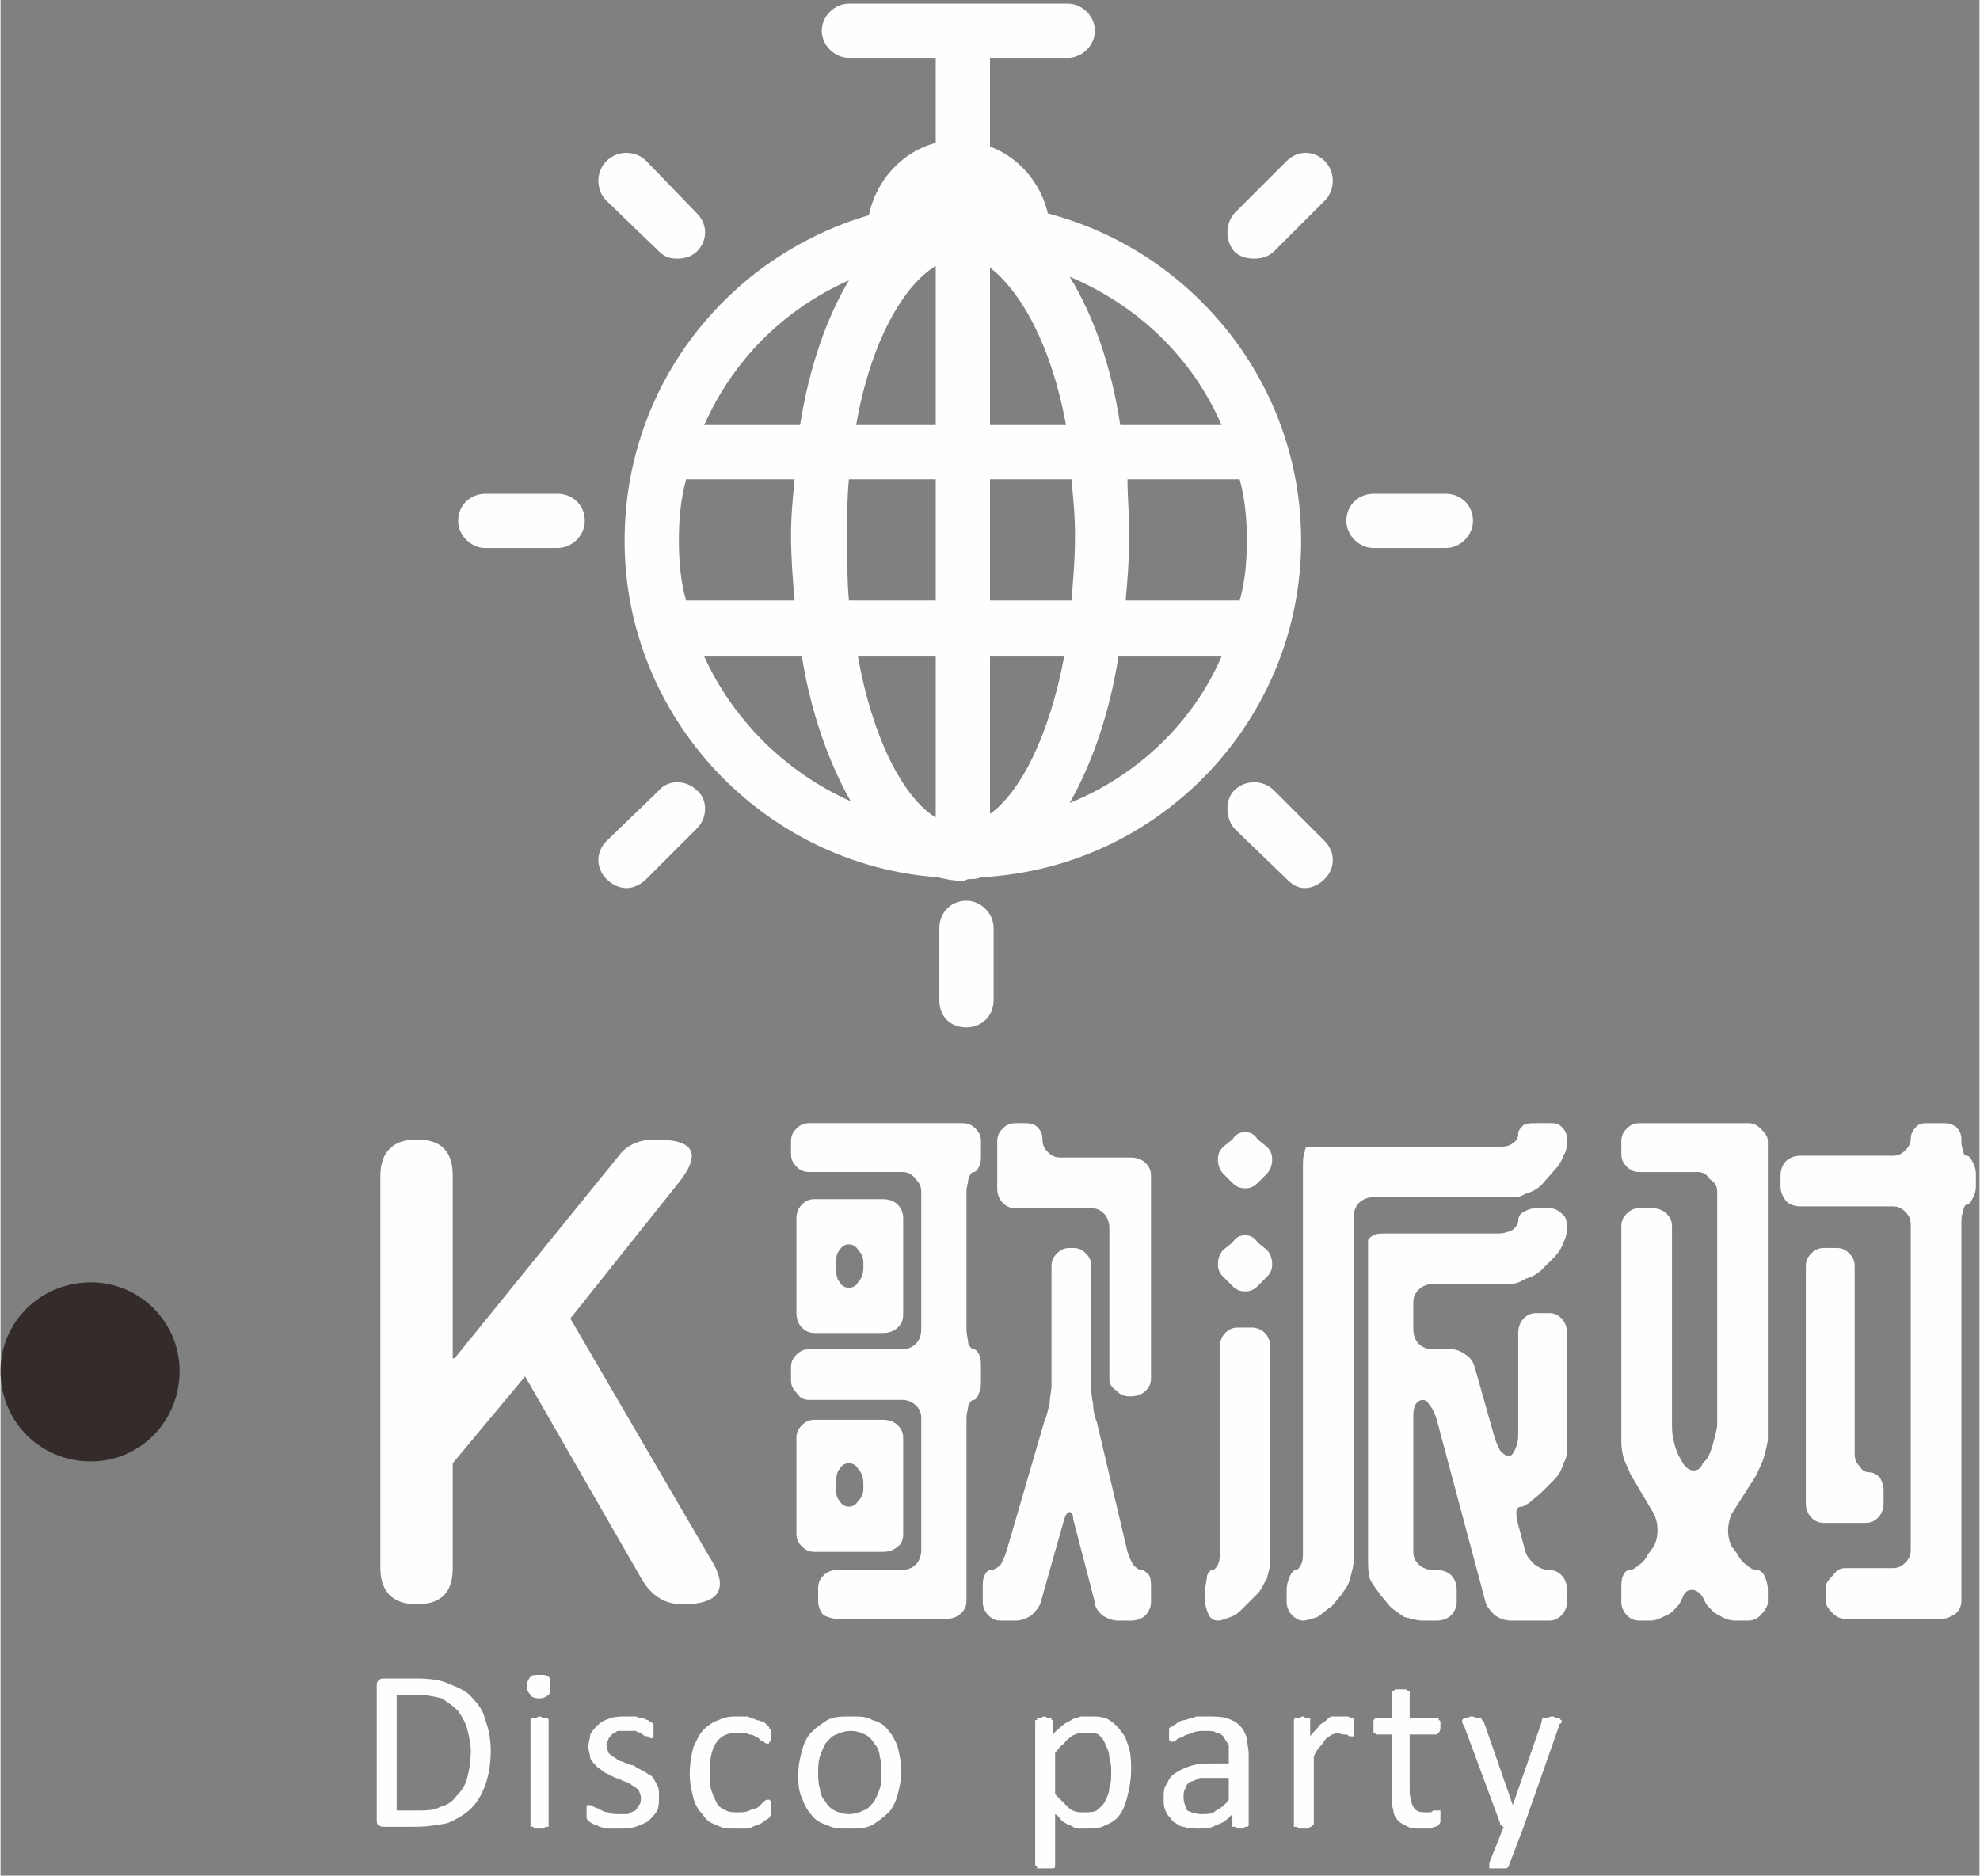 <?xml version="1.0" encoding="UTF-8"?>
<!DOCTYPE svg PUBLIC "-//W3C//DTD SVG 1.1//EN" "http://www.w3.org/Graphics/SVG/1.1/DTD/svg11.dtd">
<!-- Creator: CorelDRAW X8 -->
<svg xmlns="http://www.w3.org/2000/svg" xml:space="preserve" width="78.998mm" height="74.843mm" version="1.1" style="shape-rendering:geometricPrecision; text-rendering:geometricPrecision; image-rendering:optimizeQuality; fill-rule:evenodd; clip-rule:evenodd"
viewBox="0 0 1094 1037"
 xmlns:xlink="http://www.w3.org/1999/xlink"
 t="1651556559555"
 p-id="11866">
 <rect x="0" y="0" width="1094" height="1037" fill="#808080" stroke="none"/>
 <defs>
  <style type="text/css">
   <![CDATA[
    .fil1 {fill:none}
    .fil0 {fill:#FEFEFE}
    .fil2 {fill:#332C2B}
    .fil3 {fill:#FEFEFE;fill-rule:nonzero}
   ]]>
  </style>
 </defs>
 <g id="图层_x0020_1">
  <g id="_2789743228816">
   <path class="fil0" d="M579 118c-4,-17 -16,-31 -32,-37l0 -49 43 0c8,0 15,-7 15,-15 0,-8 -7,-15 -15,-15l-121 0c-8,0 -15,7 -15,15 0,8 7,15 15,15l48 0 0 47c-19,5 -33,21 -37,40 -78,23 -135,94 -135,180 0,98 77,179 173,186 4,1 9,2 13,2 0,0 0,0 0,0 1,0 1,0 1,0 1,0 2,-1 4,-1 2,0 4,0 6,-1 99,-5 177,-87 177,-186 0,-87 -60,-160 -140,-181l0 0zm-204 181c0,-12 1,-23 4,-34l60 0c-1,10 -2,20 -2,31 0,12 1,25 2,36l-60 0c-3,-10 -4,-22 -4,-33zm93 -3c0,-11 0,-21 1,-31l48 0 0 67 -48 0c-1,-11 -1,-23 -1,-36l0 0zm79 -148c17,13 34,43 42,87l-42 0 0 -87zm-30 -1l0 88 -44 0c8,-46 26,-77 44,-88zm0 216l0 89c-18,-11 -35,-44 -43,-89l43 0zm30 87l0 -87 41 0c-8,43 -24,75 -41,87l0 0zm0 -118l0 -67 45 0c1,10 2,20 2,31 0,13 -1,25 -2,36l-45 0 0 0zm76 -67l62 0c3,11 4,22 4,34 0,11 -1,23 -4,33l-63 0c1,-11 2,-24 2,-36 0,-11 -1,-21 -1,-31zm52 -30l-56 0c-5,-33 -15,-61 -28,-82 38,16 68,45 84,82zm-206 -80c-12,20 -22,48 -27,80l-53 0c16,-36 44,-64 80,-80l0 0zm-80 208l54 0c5,31 15,59 27,80 -36,-16 -65,-45 -81,-80zm202 81c12,-21 22,-49 27,-81l57 0c-16,37 -47,66 -84,81l0 0zm-283 -171l-40 0c-8,0 -15,6 -15,15 0,8 7,15 15,15l40 0c8,0 15,-7 15,-15 0,-9 -7,-15 -15,-15zm491 0l-40 0c-8,0 -15,6 -15,15 0,8 7,15 15,15l40 0c8,0 15,-7 15,-15 0,-9 -7,-15 -15,-15z" p-id="11867"/>
   <path class="fil0" d="M364 437l-29 28c-6,6 -6,15 0,21 3,3 7,5 11,5 0,0 0,0 0,0 4,0 8,-2 11,-5l28 -28c6,-6 6,-16 0,-21 -6,-6 -16,-6 -21,0l0 0zm347 -348l-29 29c-5,6 -5,15 0,21 3,3 7,4 11,4 0,0 0,0 0,0 4,0 8,-1 11,-4l28 -28c6,-6 6,-16 0,-22 -6,-6 -15,-6 -21,0l0 0zm-347 50c3,3 6,4 10,4 4,0 8,-1 11,-4 6,-6 6,-15 0,-21l-28 -29c-6,-6 -16,-6 -22,0 -6,6 -6,16 0,22l29 28 0 0zm340 298c-6,-6 -16,-6 -22,0 -5,5 -5,15 0,21l29 28c3,3 6,5 10,5 0,0 0,0 0,0 4,0 8,-2 11,-5 6,-6 6,-15 0,-21l-28 -28zm-170 61c-9,0 -15,7 -15,15l0 40c0,9 6,15 15,15 8,0 15,-6 15,-15l0 -40c0,-8 -7,-15 -15,-15z" p-id="11868"/>
  </g>
  <rect class="fil1" width="1094" height="1037"/>
  <path class="fil2" d="M50 709c27,0 49,22 49,49 0,28 -22,50 -49,50 -28,0 -50,-22 -50,-50 0,-27 22,-49 50,-49z"/>
  <path class="fil3" d="M534 784l0 101c0,3 -1,5 -3,7 -2,2 -5,3 -8,3l-61 0c-2,0 -5,-1 -7,-2 -2,-2 -3,-5 -3,-8l0 -7c0,-3 1,-5 3,-7 2,-2 5,-3 7,-3l37 0c2,0 5,-1 7,-3 2,-2 3,-5 3,-8l0 -73c0,-3 -1,-5 -3,-7 -2,-2 -5,-3 -7,-3l-52 0c-3,0 -5,-1 -7,-4 -2,-2 -3,-4 -3,-7l0 -7c0,-3 1,-5 3,-7 2,-2 4,-3 7,-3l52 0c2,0 5,-1 7,-3 2,-2 3,-5 3,-8l0 -76c0,-3 -1,-5 -3,-7 -2,-3 -5,-4 -7,-4l-52 0c-3,0 -5,-1 -7,-3 -2,-2 -3,-4 -3,-7l0 -7c0,-3 1,-5 3,-7 2,-2 4,-3 7,-3l85 0c3,0 5,1 7,3 2,2 3,4 3,7l0 7c0,3 0,5 -1,7 -1,2 -2,3 -3,3 -1,0 -2,1 -3,4 0,2 -1,4 -1,7l0 76c0,3 1,6 1,8 1,2 2,3 3,3 1,0 2,1 3,3 1,2 1,4 1,7l0 7c0,3 0,5 -1,7 -1,3 -2,4 -3,4 -1,0 -2,1 -3,3 0,2 -1,4 -1,7zm9 94c0,-3 0,-5 1,-7 1,-2 2,-3 4,-3 1,0 3,-1 5,-3 1,-2 2,-4 3,-7l21 -72c1,-2 2,-6 3,-10 0,-4 1,-7 1,-10l0 -66c0,-3 1,-5 3,-7 2,-2 4,-3 7,-3l2 0c3,0 5,1 7,3 2,2 3,4 3,7l0 66c0,3 0,6 1,10 0,4 1,8 2,10l17 72c1,3 2,5 3,7 2,2 3,3 5,3 1,0 2,1 4,3 1,2 1,4 1,7l0 8c0,2 -1,5 -3,7 -2,2 -5,3 -8,3l-7 0c-3,0 -6,-1 -9,-3 -2,-2 -4,-4 -4,-7l-12 -46c0,-3 -1,-4 -2,-4 -1,0 -2,1 -3,4l-13 46c-1,3 -3,5 -5,7 -3,2 -6,3 -9,3l-8 0c-3,0 -5,-1 -7,-3 -2,-2 -3,-5 -3,-7l0 -8zm22 -257c3,0 6,0 8,2 2,2 3,4 3,7 0,3 1,5 3,7 2,2 4,3 7,3l39 0c3,0 6,1 8,3 2,2 3,4 3,7l0 112c0,3 -1,5 -3,7 -2,2 -5,3 -8,3l-1 0c-3,0 -5,-1 -7,-3 -3,-2 -4,-4 -4,-7l0 -83c0,-3 -1,-6 -3,-8 -2,-2 -4,-3 -7,-3l-42 0c-3,0 -5,-1 -7,-3 -2,-2 -3,-5 -3,-8l0 -26c0,-3 1,-5 3,-7 2,-2 4,-3 7,-3l4 0zm-66 52l0 54c0,3 -1,5 -3,7 -2,2 -5,3 -8,3l-38 0c-3,0 -5,-1 -7,-3 -2,-2 -3,-5 -3,-8l0 -53c0,-2 1,-5 3,-7 2,-2 4,-3 7,-3l38 0c3,0 6,1 8,3 2,2 3,5 3,7zm0 176c0,2 -1,5 -3,6 -2,2 -5,3 -8,3l-38 0c-3,0 -5,-1 -7,-3 -2,-2 -3,-4 -3,-7l0 -53c0,-3 1,-5 3,-7 2,-2 4,-3 7,-3l38 0c3,0 6,1 8,3 2,2 3,4 3,7l0 54zm-22 -151c0,-3 -1,-5 -3,-7 -1,-2 -3,-3 -5,-3 -2,0 -4,1 -5,3 -2,2 -2,4 -2,7l0 3c0,3 0,6 2,8 1,2 3,3 5,3 2,0 4,-1 5,-3 2,-2 3,-5 3,-8l0 -3zm0 122c0,-3 -1,-6 -3,-8 -1,-2 -3,-3 -5,-3 -2,0 -4,1 -5,3 -2,2 -2,5 -2,8l0 3c0,3 0,5 2,7 1,2 3,3 5,3 2,0 4,-1 5,-3 2,-2 3,-4 3,-7l0 -3zm500 -25c0,3 -1,6 -2,10 -1,4 -3,7 -4,10l-14 22c-1,2 -2,6 -2,9 0,4 1,7 2,9l3 4c1,2 3,5 5,6 2,2 4,3 6,3 1,0 3,1 4,3 1,2 2,5 2,8l0 7c0,2 -2,5 -4,7 -2,2 -4,3 -7,3l-7 0c-3,0 -6,-1 -9,-3 -3,-1 -5,-4 -7,-6l-2 -4c-2,-3 -4,-4 -6,-4 -2,0 -4,1 -5,4l-2 4c-2,2 -4,5 -7,6 -4,2 -6,3 -9,3l-6 0c-3,0 -5,-1 -7,-3 -2,-2 -3,-5 -3,-7l0 -7c0,-3 0,-6 1,-8 1,-2 2,-3 4,-3 1,0 3,-1 5,-3 2,-1 4,-4 5,-6l3 -4c1,-2 2,-5 2,-9 0,-4 -1,-7 -2,-9l-13 -22c-1,-3 -3,-6 -4,-10 -1,-4 -1,-7 -1,-10l0 -117c0,-3 1,-5 3,-7 2,-2 4,-3 7,-3l7 0c3,0 6,1 8,3 2,2 3,4 3,7l0 109c0,3 0,6 1,10 1,4 2,7 4,10l1 2c2,3 4,4 6,4 2,0 4,-1 5,-4l2 -2c2,-3 3,-6 4,-10 1,-4 2,-7 2,-10l0 -128c0,-3 -1,-5 -4,-7 -2,-3 -4,-4 -7,-4l-32 0c-3,0 -5,-1 -7,-3 -2,-2 -3,-4 -3,-7l0 -7c0,-3 1,-5 3,-7 2,-2 4,-3 7,-3l60 0c3,0 5,1 7,3 2,2 4,4 4,7l0 164zm7 -145c0,-3 1,-6 3,-8 2,-2 5,-3 8,-3l51 0c3,0 5,-1 7,-3 2,-2 3,-4 3,-6 0,-3 1,-5 3,-7 2,-2 4,-2 7,-2l7 0c3,0 5,0 8,2 2,2 3,4 3,7 0,2 0,4 1,6 0,2 1,3 2,3 1,0 2,1 3,3 1,2 2,4 2,7l0 7c0,3 -1,5 -2,7 -1,2 -2,3 -3,3 -1,0 -2,2 -2,4 -1,2 -1,4 -1,7l0 208c0,3 -1,5 -3,7 -3,2 -5,3 -8,3l-53 0c-3,0 -5,-1 -7,-3 -2,-2 -4,-4 -4,-7l0 -7c0,-3 2,-5 4,-7 2,-3 4,-4 7,-4l26 0c3,0 5,-1 7,-3 2,-2 3,-4 3,-7l0 -180c0,-3 -1,-5 -3,-7 -2,-2 -4,-3 -7,-3l-51 0c-3,0 -6,-1 -8,-3 -2,-3 -3,-5 -3,-8l0 -6zm31 40c3,0 5,1 7,3 2,2 3,4 3,7l0 104c0,3 1,5 3,7 1,2 3,3 5,3 2,0 4,1 6,3 1,2 2,4 2,7l0 7c0,3 -1,6 -3,8 -2,2 -4,3 -7,3l-23 0c-3,0 -5,-1 -7,-3 -2,-2 -3,-5 -3,-8l0 -131c0,-3 1,-5 3,-7 2,-2 4,-3 7,-3l7 0zm-224 20c-2,0 -5,1 -7,3 -2,2 -3,4 -3,7l0 15c0,3 1,6 3,8 2,2 5,3 7,3l11 0c3,0 5,1 8,3 3,2 4,4 5,7l11 39c1,3 2,5 3,7 2,2 3,3 5,3 1,0 2,-1 3,-3 1,-2 2,-5 2,-8l0 -57c0,-3 1,-6 3,-8 2,-2 4,-3 7,-3l7 0c3,0 5,1 7,3 2,2 3,5 3,8l0 63c0,3 0,6 -2,9 -1,4 -3,7 -5,9l-7 7c-2,2 -5,4 -7,6 -2,1 -3,2 -4,2 -2,0 -3,1 -3,3 0,2 0,4 1,7l4 15c1,3 3,5 5,7 3,2 5,3 8,3 3,0 5,1 7,3 2,2 3,5 3,8l0 7c0,2 -1,5 -3,7 -2,2 -4,3 -7,3l-21 0c-3,0 -6,-1 -9,-3 -2,-2 -4,-4 -5,-7l-27 -101c-1,-3 -2,-6 -4,-8 -1,-2 -2,-3 -4,-3 -1,0 -3,1 -4,3 -1,2 -1,5 -1,8l0 73c0,3 1,5 3,7 2,2 5,3 8,3l2 0c3,0 6,1 8,3 2,2 3,5 3,8l0 7c0,2 -1,5 -3,7 -2,2 -5,3 -8,3l-8 0c-3,0 -6,-1 -10,-2 -3,-2 -6,-4 -8,-6l-5 -6c-2,-3 -4,-5 -6,-9 -1,-4 -1,-7 -1,-10l0 -177c0,-1 1,-2 3,-3 2,-1 4,-1 7,-1l62 0c3,0 6,-1 8,-2 2,-2 3,-3 3,-5 0,-2 1,-4 3,-5 2,-1 4,-2 7,-2l7 0c3,0 5,1 7,3 2,1 3,4 3,7 0,2 0,5 -2,9 -1,3 -3,6 -5,8l-7 7c-2,2 -5,4 -9,5 -3,2 -6,3 -9,3l-43 0zm48 -83c0,-2 1,-3 3,-5 2,-1 4,-1 7,-1l7 0c3,0 5,0 7,2 2,2 3,4 3,7 0,3 0,6 -2,9 -1,3 -3,6 -5,8l-7 8c-2,2 -5,4 -9,5 -3,2 -6,2 -9,2l-76 0c-2,0 -5,1 -7,3 -2,2 -3,5 -3,8l0 190c0,3 -1,6 -2,10 -1,4 -3,6 -5,9l-5 6c-3,2 -5,4 -8,6 -3,1 -6,2 -8,2 -2,0 -4,-1 -6,-3 -2,-2 -3,-5 -3,-7l0 -7c0,-3 1,-6 2,-8 1,-2 2,-3 3,-3 1,0 2,-1 3,-3 1,-2 1,-4 1,-7l0 -213c0,-3 0,-6 1,-8 0,-2 1,-3 1,-3l106 0c3,0 6,0 8,-2 2,-1 3,-3 3,-5zm-173 252c0,-3 1,-6 1,-8 1,-2 2,-3 3,-3 1,0 2,-1 3,-3 1,-2 1,-4 1,-7l0 -113c0,-3 1,-6 3,-8 2,-2 4,-3 7,-3l8 0c2,0 5,1 7,3 2,2 3,5 3,8l0 118c0,3 -1,6 -2,10 -2,3 -3,6 -5,8l-8 8c-2,2 -4,4 -7,5 -3,1 -5,2 -7,2 -2,0 -4,-1 -5,-3 -1,-2 -2,-5 -2,-7l0 -7zm15 -192c2,-3 4,-4 7,-4 3,0 5,1 7,4l5 4c2,2 3,5 3,8 0,3 -1,5 -3,7l-5 5c-2,2 -4,3 -7,3 -3,0 -5,-1 -7,-3l-5 -5c-2,-2 -3,-4 -3,-7 0,-3 1,-6 3,-8l5 -4zm0 -57c2,-3 4,-4 7,-4 3,0 5,1 7,4l5 4c2,2 3,4 3,7 0,3 -1,6 -3,8l-5 5c-2,2 -4,3 -7,3 -3,0 -5,-1 -7,-3l-5 -5c-2,-2 -3,-5 -3,-8 0,-3 1,-5 3,-7l5 -4z"/>
  <path class="fil3" d="M271 968c0,7 -1,13 -3,19 -2,5 -4,9 -8,13 -3,3 -8,6 -13,8 -5,1 -11,2 -18,2l-17 0c-1,0 -2,0 -3,-1 -1,0 -1,-2 -1,-3l0 -74c0,-1 0,-2 1,-3 1,-1 2,-1 3,-1l18 0c8,0 14,1 18,3 5,2 10,4 13,8 3,3 6,7 7,12 2,5 3,11 3,17zm-11 0c0,-4 -1,-8 -2,-12 -1,-4 -3,-7 -5,-10 -3,-3 -6,-5 -9,-7 -4,-1 -9,-2 -14,-2l-11 0 0 64 11 0c5,0 10,0 13,-2 4,-1 7,-3 9,-6 3,-3 5,-6 6,-10 1,-4 2,-9 2,-15zm43 41c0,0 0,0 0,1 0,0 -1,0 -1,0 0,0 -1,0 -2,1 0,0 -1,0 -2,0 -1,0 -2,0 -3,0 0,-1 -1,-1 -1,-1 -1,0 -1,0 -1,0 0,-1 0,-1 0,-1l0 -58c0,0 0,0 0,0 0,-1 0,-1 1,-1 0,0 1,0 1,0 1,0 2,-1 3,-1 1,0 2,1 2,1 1,0 2,0 2,0 0,0 1,0 1,1 0,0 0,0 0,0l0 58zm1 -77c0,3 0,4 -1,5 -1,1 -3,2 -5,2 -3,0 -5,-1 -5,-2 -1,-1 -2,-2 -2,-5 0,-2 1,-4 2,-5 1,-1 2,-1 5,-1 2,0 4,0 5,1 1,1 1,3 1,5zm60 61c0,3 0,6 -1,8 -1,2 -3,4 -5,6 -2,1 -4,2 -7,3 -3,1 -6,1 -9,1 -2,0 -4,0 -6,0 -2,0 -4,-1 -5,-1 -1,-1 -3,-1 -4,-2 -1,0 -1,-1 -2,-1 0,-1 -1,-1 -1,-2 0,-1 0,-2 0,-3 0,-1 0,-2 0,-2 0,-1 0,-1 0,-1 0,-1 0,-1 1,-1 0,0 0,0 1,0 0,0 1,0 2,1 0,0 2,1 3,1 1,1 3,2 5,2 1,1 4,1 6,1 2,0 3,0 5,0 1,-1 2,-1 4,-2 1,-1 1,-2 2,-3 1,-1 1,-3 1,-4 0,-2 -1,-3 -1,-4 -1,-1 -2,-2 -4,-3 -1,-1 -3,-2 -4,-2 -2,-1 -4,-2 -5,-2 -2,-1 -4,-2 -6,-3 -1,-1 -3,-2 -4,-3 -2,-2 -3,-3 -4,-5 0,-2 -1,-4 -1,-6 0,-3 1,-5 1,-7 1,-2 3,-4 4,-5 2,-2 4,-3 7,-4 3,-1 6,-1 9,-1 2,0 3,0 5,0 1,0 2,1 4,1 1,0 2,1 3,1 1,1 1,1 2,1 0,1 1,1 1,1 0,1 0,1 0,1 0,1 0,1 0,1 0,1 0,1 0,2 0,1 0,1 0,2 0,0 0,1 0,1 0,1 0,1 -1,1 0,0 0,0 0,0 -1,0 -1,0 -2,-1 -1,0 -2,0 -3,-1 -1,-1 -2,-1 -4,-2 -1,0 -3,0 -5,0 -2,0 -3,0 -5,0 -1,1 -2,1 -3,2 -1,1 -2,2 -2,3 -1,1 -1,2 -1,3 0,2 1,3 1,4 1,1 2,2 4,3 1,1 3,2 4,2 2,1 4,2 6,2 1,1 3,2 5,3 2,1 3,2 5,3 1,1 2,3 3,5 1,1 1,4 1,6zm62 7c0,1 0,1 0,2 0,0 0,1 0,1 0,0 0,1 0,1 -1,0 -1,1 -1,1 -1,1 -2,1 -3,2 -1,1 -3,2 -4,2 -2,1 -4,2 -6,2 -1,0 -3,0 -5,0 -5,0 -8,0 -11,-2 -4,-1 -6,-3 -8,-6 -2,-2 -4,-5 -5,-9 -1,-4 -2,-8 -2,-13 0,-6 1,-11 2,-15 2,-4 3,-7 6,-10 2,-2 5,-4 8,-5 4,-2 7,-2 11,-2 2,0 3,0 5,0 2,1 3,1 5,2 1,0 3,1 4,1 1,1 2,2 2,2 1,1 1,1 1,2 0,0 1,0 1,1 0,0 0,0 0,1 0,0 0,1 0,2 0,2 0,3 -1,3 0,1 0,1 -1,1 -1,0 -1,0 -2,-1 -1,0 -2,-1 -3,-2 -2,-1 -3,-2 -5,-2 -2,-1 -4,-1 -6,-1 -5,0 -9,1 -12,5 -3,4 -4,10 -4,17 0,4 0,7 1,10 1,3 2,5 3,7 1,2 3,3 5,4 2,1 4,1 7,1 2,0 4,0 6,-1 2,-1 4,-1 5,-2 1,-1 2,-2 3,-3 1,-1 2,-1 3,-1 0,0 0,0 0,0 0,0 1,1 1,1 0,1 0,1 0,2 0,0 0,1 0,2zm72 -21c0,5 -1,9 -2,13 -1,4 -3,8 -5,10 -3,3 -6,5 -9,7 -4,2 -8,2 -13,2 -5,0 -9,0 -12,-2 -4,-1 -7,-3 -9,-6 -2,-2 -4,-6 -5,-9 -2,-4 -2,-9 -2,-13 0,-5 1,-9 2,-13 1,-4 3,-8 5,-10 3,-3 6,-5 9,-7 4,-2 8,-2 13,-2 5,0 9,0 12,2 4,1 7,3 9,6 2,2 4,6 5,9 1,4 2,9 2,13zm-11 1c0,-3 0,-6 -1,-9 0,-2 -1,-5 -3,-7 -1,-2 -3,-4 -5,-5 -2,-1 -5,-2 -8,-2 -3,0 -6,1 -8,2 -3,1 -4,3 -6,5 -1,2 -2,4 -3,7 -1,3 -1,6 -1,9 0,3 0,6 1,9 0,2 1,5 3,7 1,2 3,4 5,5 2,1 5,2 8,2 3,0 6,-1 8,-2 3,-1 4,-3 6,-5 1,-2 2,-4 3,-7 1,-3 1,-6 1,-9zm138 -1c0,5 -1,10 -2,14 -1,4 -2,7 -4,10 -2,3 -5,5 -8,6 -3,2 -7,2 -11,2 -1,0 -3,0 -4,0 -2,0 -3,-1 -5,-2 -1,0 -2,-1 -4,-2 -1,-1 -2,-3 -4,-4l0 28c0,1 0,1 0,1 0,1 -1,1 -1,1 0,0 -1,0 -2,0 0,0 -1,0 -2,0 -1,0 -2,0 -3,0 -1,0 -1,0 -2,0 0,0 0,0 0,-1 0,0 -1,0 -1,-1l0 -80c0,0 1,0 1,0 0,-1 0,-1 0,-1 1,0 1,0 2,0 0,0 1,-1 2,-1 1,0 2,1 2,1 1,0 1,0 2,0 0,0 0,0 0,1 1,0 1,0 1,0l0 8c1,-2 3,-3 5,-5 1,-1 3,-2 5,-3 1,-1 3,-1 5,-2 1,0 3,0 5,0 4,0 8,0 11,2 3,2 5,4 7,7 2,2 3,6 4,9 1,4 1,8 1,12zm-11 1c0,-3 0,-5 -1,-8 0,-3 -1,-5 -2,-7 -1,-3 -2,-4 -4,-6 -2,-1 -4,-1 -7,-1 -1,0 -3,0 -4,0 -1,1 -3,1 -4,2 -1,1 -3,2 -4,4 -2,1 -3,3 -5,5l0 23c3,3 6,6 8,8 3,2 5,2 8,2 3,0 5,0 7,-1 2,-2 4,-3 5,-6 1,-2 2,-4 2,-7 1,-2 1,-5 1,-8zm76 29c0,0 0,1 -1,1 0,0 0,0 -1,0 -1,1 -2,1 -3,1 -1,0 -2,0 -2,-1 -1,0 -1,0 -2,0 0,0 0,-1 0,-1l0 -6c-3,3 -5,5 -9,6 -3,2 -6,2 -9,2 -3,0 -6,0 -9,-1 -2,0 -4,-2 -6,-3 -1,-2 -3,-3 -4,-6 -1,-2 -1,-4 -1,-7 0,-3 0,-6 2,-8 1,-3 3,-5 5,-6 3,-2 6,-3 9,-4 4,-1 8,-1 12,-1l8 0 0 -4c0,-3 0,-5 0,-6 -1,-2 -2,-3 -3,-5 -1,-1 -2,-2 -4,-2 -1,-1 -3,-1 -6,-1 -2,0 -5,0 -7,1 -2,1 -4,1 -5,2 -2,1 -3,1 -4,2 -1,1 -2,1 -2,1 -1,0 -1,0 -1,0 0,0 -1,-1 -1,-1 0,0 0,-1 0,-1 0,-1 0,-1 0,-2 0,-1 0,-2 0,-3 0,0 0,-1 1,-1 1,-1 2,-1 3,-2 1,-1 3,-2 5,-2 2,-1 4,-1 6,-2 2,0 4,0 6,0 4,0 8,0 11,1 3,1 5,2 7,4 2,2 3,4 4,7 0,2 1,6 1,9l0 39zm-11 -26l-9 0c-2,0 -5,0 -7,0 -2,1 -4,2 -5,2 -2,1 -3,3 -3,4 -1,1 -1,3 -1,5 0,2 1,5 2,7 2,1 5,2 8,2 3,0 6,0 8,-2 2,-1 5,-3 7,-6l0 -12zm69 -28c0,1 0,2 0,3 0,0 0,1 0,1 0,0 0,1 0,1 -1,0 -1,0 -1,0 -1,0 -1,0 -1,0 -1,0 -1,-1 -2,-1 -1,0 -1,0 -2,0 -1,0 -2,-1 -3,-1 -1,0 -2,1 -3,1 -1,1 -2,1 -3,2 -1,1 -2,3 -3,4 -2,2 -3,4 -4,6l0 38c0,0 -1,0 -1,1 0,0 0,0 -1,0 0,0 0,0 -1,1 -1,0 -2,0 -3,0 -1,0 -2,0 -2,0 -1,-1 -2,-1 -2,-1 0,0 -1,0 -1,0 0,-1 0,-1 0,-1l0 -58c0,0 0,0 0,0 0,-1 1,-1 1,-1 0,0 1,0 1,0 1,0 2,-1 3,-1 1,0 1,1 2,1 1,0 1,0 2,0 0,0 0,0 0,1 0,0 0,0 0,0l0 9c2,-3 4,-4 5,-6 1,-1 3,-2 4,-3 1,-1 2,-2 3,-2 2,0 3,0 4,0 1,0 1,0 2,0 1,0 1,0 2,0 1,0 2,0 2,1 1,0 1,0 2,0 0,0 0,1 0,1 0,0 0,0 0,1 0,0 0,0 0,1 0,0 0,1 0,2zm48 49c0,2 0,3 0,3 0,1 -1,2 -1,2 0,0 -1,1 -2,1 0,0 -1,0 -2,1 -1,0 -2,0 -3,0 -1,0 -2,0 -3,0 -3,0 -5,0 -7,-1 -2,-1 -4,-2 -5,-3 -2,-2 -3,-4 -3,-6 -1,-3 -1,-6 -1,-9l0 -33 -8 0c-1,0 -1,-1 -2,-1 0,-1 0,-2 0,-4 0,-1 0,-1 0,-2 0,0 0,-1 0,-1 0,0 1,-1 1,-1 0,0 0,0 1,0l8 0 0 -14c0,0 0,0 0,-1 0,0 0,0 1,0 0,0 1,-1 1,-1 1,0 2,0 3,0 1,0 2,0 3,0 0,0 1,1 1,1 1,0 1,0 1,0 0,1 0,1 0,1l0 14 15 0c0,0 0,0 1,0 0,0 0,1 0,1 1,0 1,1 1,1 0,1 0,1 0,2 0,2 0,3 -1,4 0,0 -1,1 -1,1l-15 0 0 31c0,4 1,7 2,9 1,2 3,3 6,3 1,0 2,0 3,0 1,0 1,0 2,-1 0,0 1,0 1,0 1,0 1,0 1,0 1,0 1,0 1,0 0,0 0,0 1,0 0,1 0,1 0,2 0,0 0,1 0,1zm46 6l-8 21c0,1 -1,2 -2,2 -1,0 -2,0 -5,0 -1,0 -2,0 -2,0 -1,0 -1,0 -2,0 0,0 0,-1 0,-1 0,-1 0,-1 0,-2l8 -20c-1,0 -1,0 -1,-1 -1,0 -1,0 -1,-1l-20 -54c-1,-1 -1,-2 -1,-3 0,0 0,0 1,-1 0,0 1,0 1,0 1,0 2,-1 3,-1 2,0 3,1 3,1 1,0 2,0 2,0 0,0 1,0 1,1 0,0 0,0 1,1l16 46 0 0 16 -46c0,-1 0,-2 1,-2 0,0 1,0 1,0 1,0 2,-1 4,-1 1,0 2,1 2,1 1,0 2,0 2,0 0,1 1,1 1,1 0,1 0,2 -1,2l-20 57z"/>
  <path class="fil3" d="M230 887c-13,0 -20,-7 -20,-20l0 -109 0 -108c0,-13 7,-20 20,-20 14,0 20,7 20,20l0 101 1 0 90 -111c5,-7 12,-10 21,-10 22,0 26,8 12,25l-59 74 77 132c11,17 6,26 -15,26 -10,0 -17,-5 -22,-13l-65 -113 -40 48 0 58c0,13 -6,20 -20,20z"/>
 </g>
</svg>
